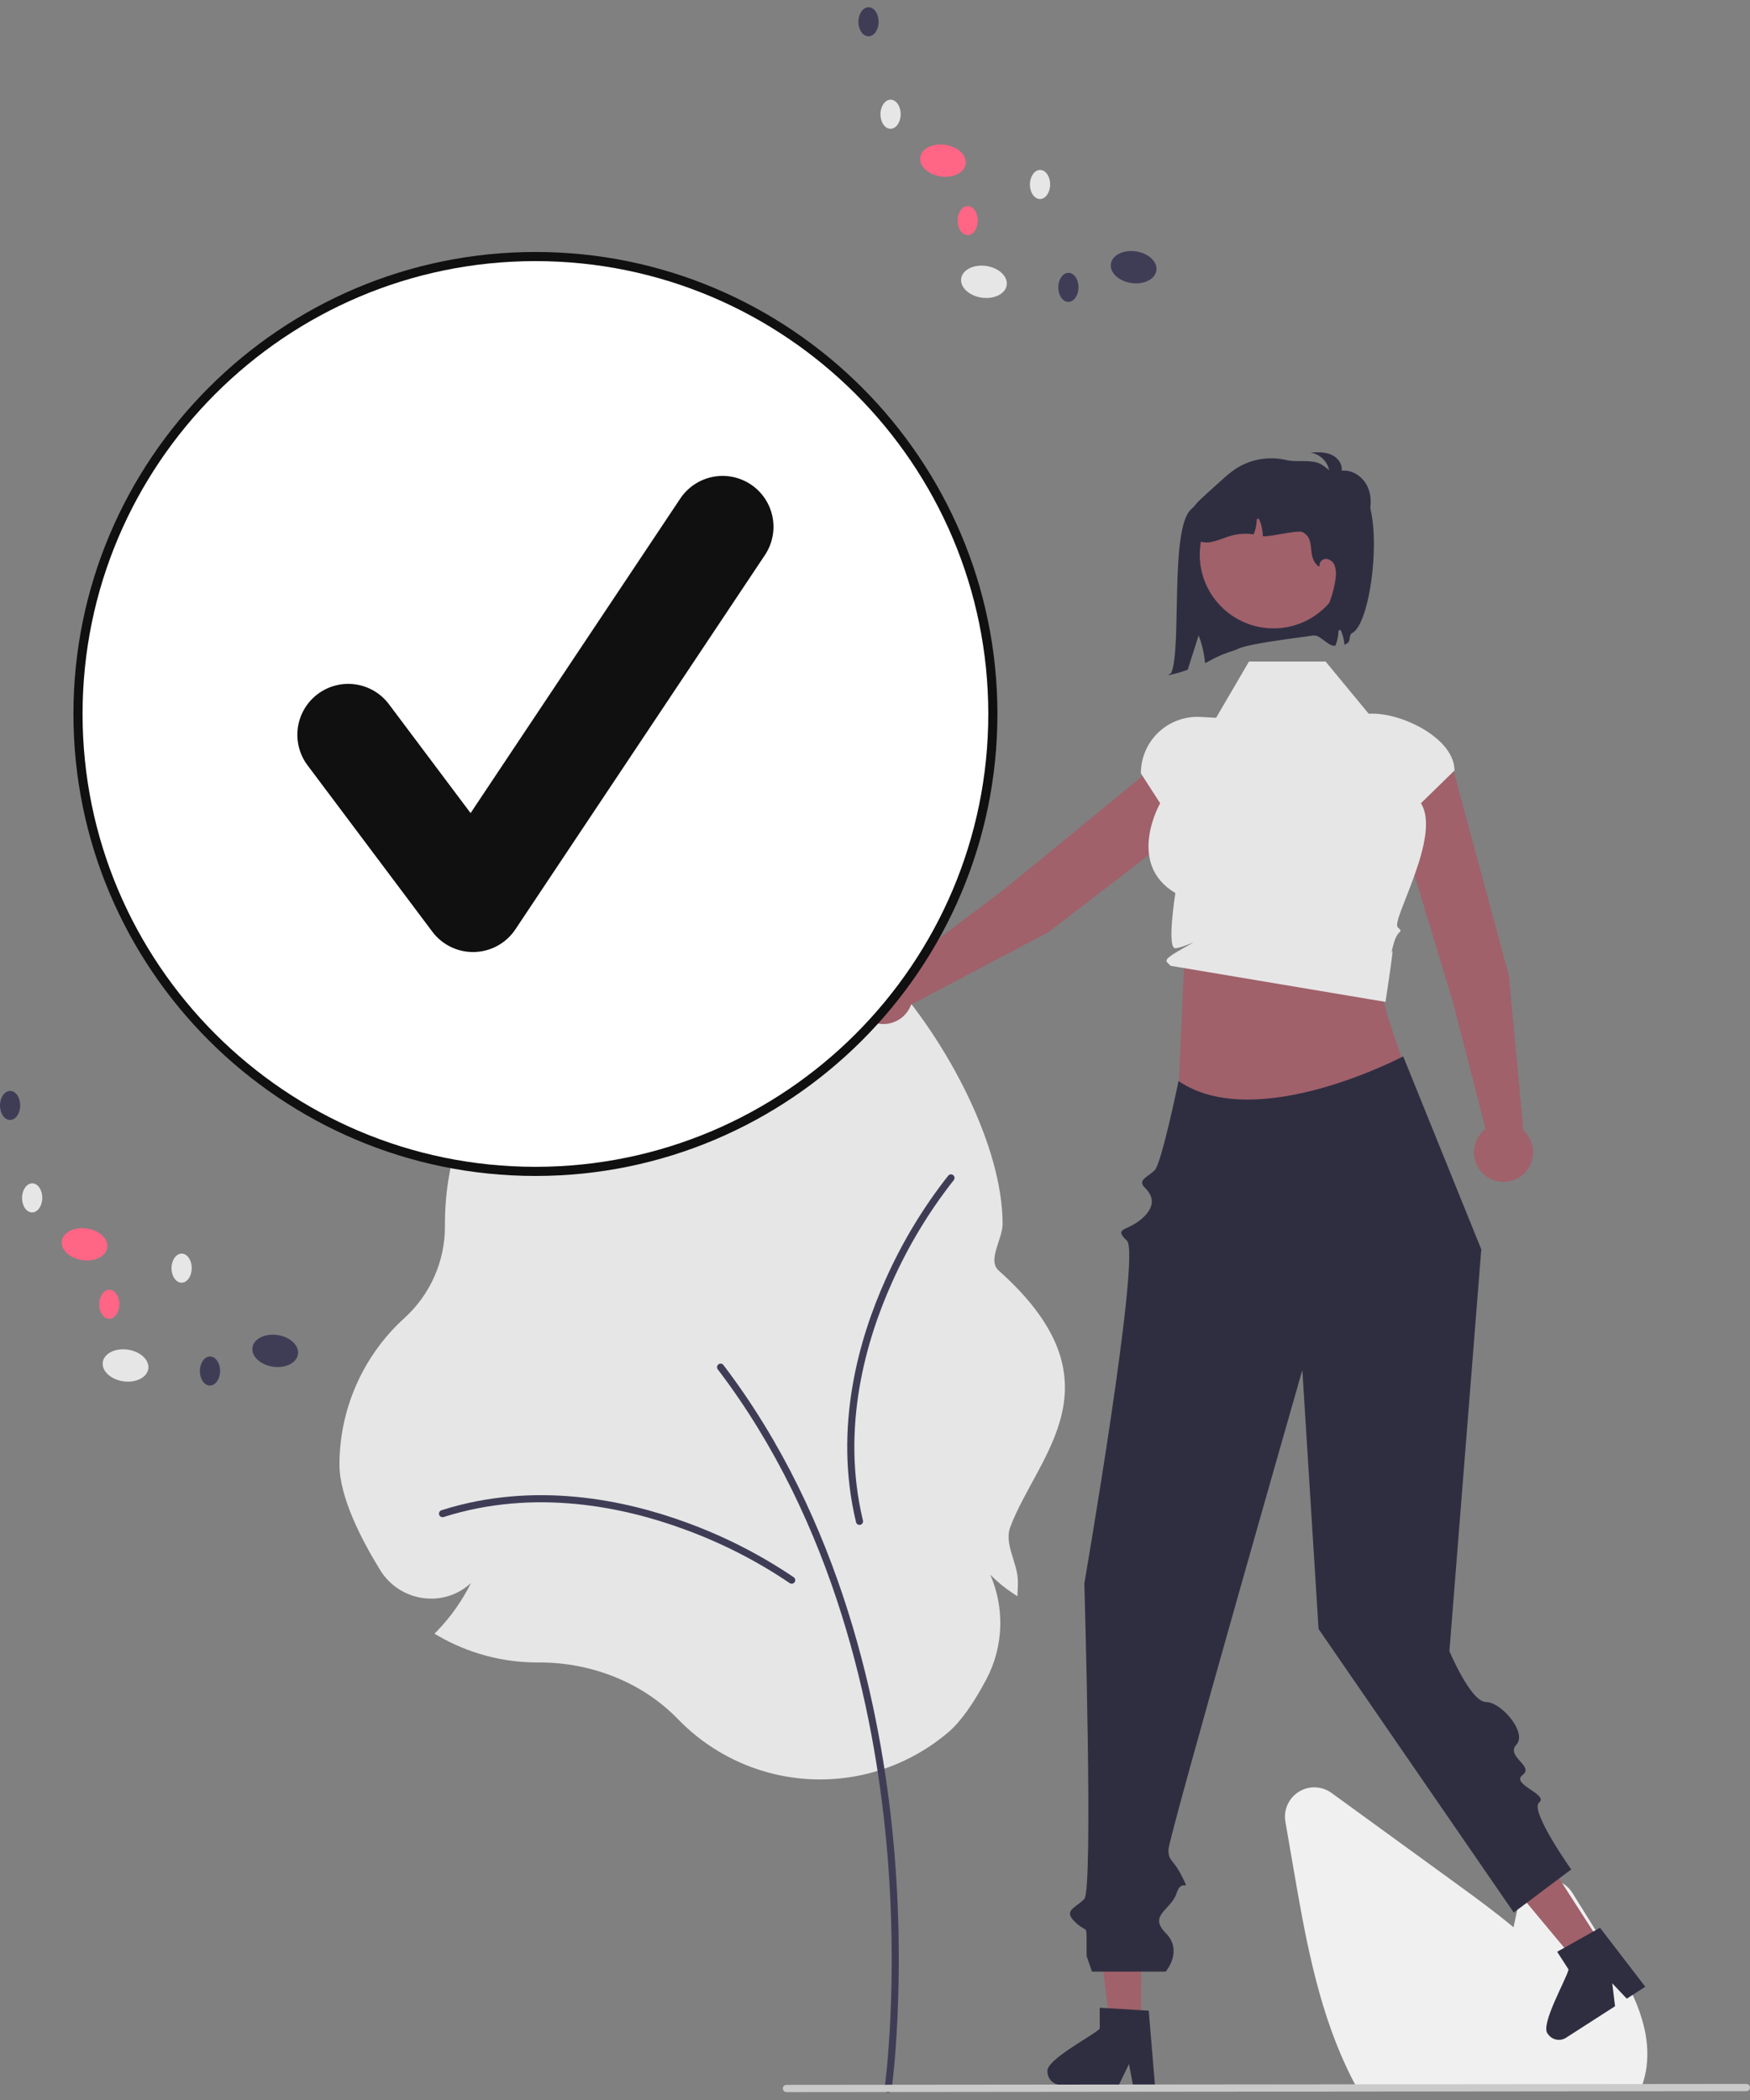 <svg width="200" height="240" viewBox="0 0 200 240" fill="none" xmlns="http://www.w3.org/2000/svg">
<rect x="0" y="0" width="200" height="240" fill="#808080" stroke="none"/>
<g clip-path="url(#clip0_1434_31548)">
<path d="M77.462 196.452C73.482 192.348 67.715 189.994 61.64 189.994L61.405 189.995C57.404 189.996 53.473 188.935 50.016 186.919L49.656 186.709L49.946 186.411C51.515 184.788 52.824 182.933 53.829 180.912C53.116 181.578 52.264 182.078 51.336 182.378C50.407 182.678 49.423 182.771 48.455 182.649C47.433 182.527 46.452 182.175 45.585 181.62C44.718 181.064 43.988 180.32 43.45 179.442C41.326 175.997 38.795 171.108 38.795 167.384C38.798 164.236 39.457 161.123 40.73 158.244C42.003 155.365 43.862 152.782 46.188 150.662C47.661 149.334 48.837 147.71 49.641 145.897C50.444 144.084 50.856 142.122 50.85 140.139L50.849 139.857C50.849 137.246 51.167 134.645 51.799 132.112L51.863 131.856L52.126 131.866C53.823 131.923 55.522 131.781 57.185 131.442C55.625 131.25 54.098 130.844 52.648 130.235L52.365 130.12L52.461 129.83C59.085 125.729 74.037 127.853 82.715 107.997C89.752 91.896 114.582 122.289 114.582 139.857C114.582 141.65 112.808 144.018 114.136 145.203C128.492 158.011 118.586 166.236 115.463 174.511C114.722 176.475 116.329 178.63 116.329 180.755C116.329 181.115 116.32 181.487 116.302 181.861L116.274 182.435L115.795 182.116C114.848 181.496 113.971 180.776 113.177 179.968C114 181.863 114.388 183.918 114.312 185.983C114.237 188.047 113.699 190.068 112.739 191.897C111.234 194.737 109.779 196.77 108.413 197.939C104.037 201.684 98.395 203.616 92.642 203.339C86.889 203.063 81.459 200.599 77.462 196.452H77.462Z" fill="#E6E6E6"/>
<path d="M101.497 239.172C101.595 239.172 101.689 239.137 101.763 239.072C101.837 239.008 101.885 238.92 101.899 238.823C101.916 238.701 103.609 226.497 102.089 210.278C100.685 195.299 96.178 173.724 82.677 156.004C82.644 155.962 82.604 155.926 82.558 155.899C82.512 155.872 82.46 155.855 82.408 155.847C82.355 155.84 82.301 155.844 82.249 155.857C82.197 155.871 82.149 155.895 82.106 155.927C82.064 155.959 82.028 156 82.001 156.046C81.975 156.092 81.957 156.143 81.95 156.196C81.943 156.249 81.946 156.303 81.96 156.355C81.974 156.406 81.997 156.455 82.03 156.497C95.415 174.064 99.886 195.48 101.279 210.354C102.79 226.479 101.111 238.588 101.094 238.708C101.086 238.766 101.09 238.825 101.107 238.881C101.123 238.936 101.152 238.988 101.19 239.032C101.228 239.076 101.275 239.111 101.328 239.135C101.381 239.16 101.439 239.172 101.497 239.172V239.172Z" fill="#3F3D56"/>
<path d="M90.48 180.998C90.565 180.998 90.649 180.971 90.719 180.92C90.788 180.87 90.84 180.799 90.867 180.717C90.893 180.635 90.893 180.547 90.867 180.466C90.84 180.384 90.788 180.313 90.719 180.262C86.872 177.658 82.716 175.543 78.346 173.964C71.52 171.465 61.14 169.199 50.454 172.6C50.403 172.617 50.356 172.643 50.315 172.677C50.274 172.711 50.24 172.754 50.216 172.801C50.191 172.848 50.176 172.9 50.171 172.954C50.167 173.007 50.173 173.061 50.189 173.112C50.205 173.162 50.231 173.21 50.266 173.251C50.3 173.291 50.343 173.325 50.39 173.35C50.438 173.374 50.49 173.389 50.543 173.393C50.596 173.398 50.65 173.392 50.701 173.375C61.168 170.044 71.36 172.272 78.067 174.728C82.366 176.279 86.455 178.359 90.241 180.92C90.31 180.971 90.394 180.998 90.48 180.998Z" fill="#3F3D56"/>
<path d="M109.09 134.646C109.096 134.561 109.075 134.475 109.029 134.402C108.984 134.329 108.917 134.272 108.837 134.24C108.758 134.208 108.67 134.201 108.587 134.222C108.503 134.242 108.429 134.289 108.373 134.354C105.499 138.004 103.089 141.997 101.2 146.241C98.216 152.87 95.209 163.06 97.832 173.963C97.844 174.015 97.867 174.064 97.898 174.107C97.929 174.15 97.969 174.187 98.014 174.215C98.06 174.243 98.111 174.262 98.163 174.27C98.216 174.278 98.27 174.276 98.322 174.264C98.374 174.251 98.423 174.229 98.466 174.197C98.509 174.166 98.546 174.126 98.574 174.08C98.602 174.035 98.62 173.984 98.629 173.931C98.637 173.879 98.635 173.825 98.622 173.773C96.053 163.093 99.01 153.088 101.942 146.575C103.799 142.399 106.168 138.47 108.995 134.879C109.05 134.813 109.083 134.732 109.09 134.646Z" fill="#3F3D56"/>
<path d="M187.522 238.742H155.152L155.013 238.489C154.599 237.739 154.199 236.943 153.826 236.126C150.491 228.988 149.082 220.823 147.839 213.62L146.902 208.191C146.789 207.533 146.874 206.857 147.148 206.248C147.421 205.639 147.87 205.126 148.436 204.774C149.003 204.421 149.662 204.246 150.329 204.271C150.996 204.295 151.64 204.518 152.179 204.911C157.099 208.491 162.02 212.067 166.943 215.64C168.807 216.996 170.936 218.566 172.975 220.262C173.172 219.307 173.378 218.349 173.583 217.404C173.725 216.751 174.059 216.156 174.541 215.694C175.023 215.232 175.632 214.925 176.29 214.811C176.948 214.697 177.625 214.782 178.234 215.056C178.843 215.329 179.357 215.777 179.71 216.344L183.497 222.429C186.259 226.873 188.697 231.252 188.201 235.974C188.203 236.032 188.199 236.089 188.188 236.146C188.088 236.922 187.904 237.684 187.638 238.42L187.522 238.742Z" fill="#F0F0F0"/>
<path d="M172.441 111.482L166.194 88.359C165.926 87.38 165.285 86.546 164.407 86.036C163.53 85.526 162.487 85.381 161.504 85.633C160.996 85.764 160.519 85.996 160.104 86.317C159.688 86.638 159.342 87.04 159.087 87.498C158.831 87.957 158.672 88.463 158.619 88.985C158.565 89.507 158.619 90.035 158.776 90.536L166.002 114.356L169.782 129.015C169.232 129.435 168.824 130.015 168.614 130.675C168.404 131.336 168.403 132.044 168.61 132.705C168.818 133.366 169.223 133.948 169.772 134.37C170.321 134.793 170.987 135.036 171.679 135.067C172.371 135.097 173.056 134.915 173.641 134.543C174.225 134.171 174.681 133.628 174.946 132.988C175.211 132.348 175.273 131.642 175.123 130.966C174.973 130.289 174.619 129.676 174.108 129.208L172.441 111.482Z" fill="#A0616A"/>
<path d="M119.872 106.502L138.854 91.894C139.656 91.272 140.182 90.361 140.318 89.355C140.454 88.349 140.189 87.331 139.581 86.518C139.266 86.098 138.869 85.747 138.414 85.485C137.958 85.223 137.455 85.057 136.933 84.997C136.412 84.936 135.884 84.982 135.381 85.132C134.878 85.282 134.41 85.534 134.008 85.87L114.756 101.649L102.653 110.744C102.054 110.395 101.363 110.24 100.673 110.298C99.982 110.357 99.327 110.627 98.795 111.071C98.263 111.515 97.881 112.112 97.701 112.781C97.52 113.449 97.55 114.158 97.786 114.809C98.022 115.46 98.452 116.023 99.019 116.421C99.586 116.819 100.262 117.033 100.955 117.034C101.647 117.034 102.324 116.822 102.891 116.425C103.459 116.028 103.891 115.466 104.128 114.815L119.872 106.502Z" fill="#A0616A"/>
<path d="M135.343 109.859L134.506 128.546L160.777 122.836C158.541 115.327 157.02 114.047 158.7 108.821L135.343 109.859Z" fill="#A0616A"/>
<path d="M151.496 75.603H142.742L138.983 82.035L137.192 81.936C136.316 81.888 135.439 82.019 134.615 82.321C133.791 82.623 133.038 83.09 132.4 83.693C131.763 84.296 131.256 85.022 130.909 85.828C130.562 86.634 130.383 87.502 130.383 88.38L132.59 91.801C132.59 91.801 128.643 98.68 134.328 102.064C134.328 102.064 133.314 108.44 134.328 108.371C135.343 108.303 137.678 107.005 135.343 108.303C133.007 109.6 133.181 109.775 133.483 110.077L133.785 110.379L158.346 114.503C158.346 114.503 159.065 109.742 159.142 108.892C159.22 108.043 158.7 110.119 159.22 108.043C159.739 105.967 160.517 106.745 159.739 105.967C158.96 105.188 164.783 95.542 162.391 91.801L166.227 88.059C166.227 84.47 160.463 81.56 156.873 81.56H156.414L151.496 75.603Z" fill="#E6E6E6"/>
<path d="M130.405 231.538H126.862L125.177 217.872L130.406 217.872L130.405 231.538Z" fill="#A0616A"/>
<path d="M119.712 236.765C119.713 237.162 119.871 237.542 120.152 237.823C120.432 238.104 120.812 238.263 121.209 238.265H127.879L128.085 237.837L129.029 235.891L129.394 237.837L129.475 238.265H131.99L131.954 237.834L131.284 229.79L130.406 229.736L126.615 229.511L125.683 229.455V231.856C124.976 232.608 119.43 235.45 119.712 236.765Z" fill="#2F2E41"/>
<path d="M183.06 222.257L180.081 224.174L171.27 213.593L175.667 210.764L183.06 222.257Z" fill="#A0616A"/>
<path d="M176.895 232.439C177.112 232.772 177.45 233.006 177.838 233.091C178.226 233.176 178.631 233.104 178.966 232.891L184.576 229.283L184.518 228.811L184.258 226.663L185.618 228.103L185.918 228.419L188.034 227.058L187.77 226.715L182.854 220.312L182.087 220.742L178.777 222.604L177.962 223.06L179.262 225.08C179.074 226.095 175.947 231.486 176.895 232.439Z" fill="#2F2E41"/>
<path d="M199.588 238.991L89.88 239.098C89.77 239.097 89.666 239.054 89.588 238.976C89.511 238.898 89.468 238.793 89.468 238.684C89.468 238.574 89.511 238.469 89.588 238.392C89.666 238.314 89.77 238.27 89.88 238.27L199.588 238.163C199.697 238.163 199.802 238.207 199.879 238.285C199.957 238.362 200 238.467 200 238.577C200 238.686 199.957 238.791 199.879 238.869C199.802 238.947 199.697 238.99 199.588 238.991Z" fill="#CACACA"/>
<path d="M160.365 120.726C160.365 120.726 143.572 129.608 134.69 123.548C134.69 123.548 132.747 132.958 131.968 133.737C131.19 134.515 129.949 134.855 130.829 135.723C131.709 136.592 132.198 137.765 130.526 139.254C128.854 140.744 127.186 140.272 128.799 141.806C130.411 143.34 123.923 180.972 123.923 180.972C123.923 180.972 124.961 215.968 123.923 217.027C122.885 218.085 121.497 218.322 122.84 219.631C124.182 220.94 124.182 219.925 124.182 221.73V223.535L124.797 225.329H133.223C133.223 225.329 135.257 222.967 133.223 220.915C131.19 218.864 133.842 218.302 134.462 216.377C135.083 214.451 136.121 216.528 135.083 214.451C134.045 212.375 133.546 212.77 133.536 211.405C133.525 210.039 148.838 156.576 148.838 156.576L150.692 186.167L173.001 218.575L179.567 213.65C179.567 213.65 174.786 206.92 175.904 205.995C177.022 205.07 172.609 203.909 174.001 202.866C175.392 201.822 172.043 200.77 173.305 199.387C174.567 198.003 171.566 194.516 169.826 194.516C168.087 194.516 165.646 188.704 165.646 188.704L169.29 142.786L160.365 120.726Z" fill="#2F2E41"/>
<path d="M142.566 56.714C142.447 56.87 141.501 56.786 140.362 56.62C138.111 56.291 137.804 56.682 136.121 58.212C133.683 60.43 135.069 73.955 133.871 76.886L133.484 77.171C134.252 77.024 135.006 76.813 135.738 76.54C136.152 75.235 136.567 73.926 136.984 72.622C137.378 73.636 137.626 74.702 137.72 75.787C138.3 75.558 138.876 74.999 141.297 74.25C142.516 73.423 151.338 72.591 152.472 72.227C155.35 62.435 150.712 58.475 142.566 56.714Z" fill="#2F2E41"/>
<path d="M145.545 71.814C150.2 71.814 153.975 68.04 153.975 63.385C153.975 58.729 150.2 54.955 145.545 54.955C140.889 54.955 137.115 58.729 137.115 63.385C137.115 68.04 140.889 71.814 145.545 71.814Z" fill="#A0616A"/>
<path d="M150.852 55.971C150.377 55.901 149.919 55.741 149.504 55.499C149.299 55.375 149.132 55.195 149.024 54.981C148.915 54.767 148.869 54.526 148.891 54.287C148.995 53.688 149.672 53.33 150.279 53.367C150.883 53.454 151.457 53.686 151.952 54.044C151.897 53.465 151.65 52.921 151.249 52.5C150.849 52.078 150.318 51.804 149.743 51.72C150.541 51.677 151.371 51.639 152.109 51.946C152.847 52.253 153.462 53.013 153.329 53.801C154.569 53.641 155.793 54.506 156.305 55.647C156.817 56.788 156.716 58.129 156.306 59.311C156.266 59.492 156.187 59.662 156.075 59.81C155.963 59.958 155.821 60.08 155.658 60.168C155.24 60.326 154.791 60.061 154.429 59.799C152.539 58.43 150.819 56.842 149.305 55.066" fill="#2F2E41"/>
<path d="M154.527 72.347C154.17 72.515 154.356 73.141 154.078 73.421C153.957 73.54 153.812 73.631 153.652 73.686C153.611 73.164 153.489 72.651 153.292 72.165C153.255 72.077 153.196 71.978 153.102 71.986C152.993 71.999 152.965 72.142 152.962 72.248C152.94 72.776 152.823 73.296 152.617 73.782C152.614 73.787 152.612 73.795 152.609 73.8C152.529 73.798 152.446 73.795 152.368 73.793C151.766 73.769 150.432 72.222 150.136 72.747C151.179 70.896 152.451 68.114 152.645 65.999C152.713 65.556 152.68 65.104 152.549 64.675C152.481 64.462 152.353 64.273 152.181 64.13C152.008 63.988 151.798 63.898 151.576 63.871C151.466 63.866 151.357 63.885 151.256 63.927C151.155 63.969 151.064 64.033 150.99 64.115C150.917 64.196 150.862 64.293 150.83 64.398C150.798 64.503 150.789 64.613 150.805 64.722L150.655 64.701C149.258 63.564 150.463 61.589 148.838 60.808C148.288 60.543 144.919 61.428 144.325 61.273C144.312 60.647 144.184 60.028 143.948 59.448C143.912 59.36 143.852 59.261 143.759 59.269C143.65 59.282 143.621 59.425 143.619 59.531C143.597 60.059 143.48 60.579 143.274 61.065C142.45 60.948 141.612 60.992 140.805 61.195C140.094 61.382 139.42 61.704 138.706 61.875C138.353 61.983 137.982 62.018 137.615 61.978C137.248 61.938 136.894 61.823 136.573 61.641C135.667 61.034 135.508 59.69 135.96 58.698C136.287 58.062 136.729 57.492 137.263 57.016C137.67 56.622 138.093 56.243 138.516 55.864C138.895 55.524 139.274 55.184 139.653 54.844C140.13 54.395 140.638 53.981 141.174 53.603C142.029 53.043 142.99 52.663 143.997 52.487C145.005 52.311 146.037 52.343 147.032 52.581C148.226 52.867 149.822 52.464 150.914 53.022C151.485 53.315 152.749 54.439 153.25 54.839C154.532 55.859 153.665 55.028 155.067 55.617C158.411 57.024 156.932 71.215 154.527 72.347Z" fill="#2F2E41"/>
<path d="M61.191 133.874C90.064 133.874 113.469 110.468 113.469 81.596C113.469 52.724 90.064 29.319 61.191 29.319C32.319 29.319 8.914 52.724 8.914 81.596C8.914 110.468 32.319 133.874 61.191 133.874Z" fill="white"/>
<path d="M61.192 134.396C32.078 134.396 8.393 110.71 8.393 81.597C8.393 52.483 32.078 28.797 61.192 28.797C90.305 28.797 113.991 52.483 113.991 81.597C113.991 110.71 90.305 134.396 61.192 134.396ZM61.192 29.841C32.654 29.841 9.436 53.059 9.436 81.597C9.436 110.135 32.654 133.352 61.192 133.352C89.73 133.352 112.948 110.135 112.948 81.597C112.948 53.059 89.73 29.841 61.192 29.841Z" fill="#101010"/>
<path d="M54.06 108.805C53.157 108.805 52.267 108.594 51.459 108.191C50.652 107.787 49.95 107.2 49.408 106.478L35.146 87.462C34.688 86.851 34.355 86.156 34.165 85.416C33.976 84.676 33.934 83.906 34.042 83.15C34.15 82.394 34.406 81.667 34.795 81.01C35.184 80.353 35.699 79.779 36.31 79.321C36.92 78.862 37.616 78.529 38.355 78.34C39.095 78.15 39.865 78.108 40.621 78.216C41.377 78.324 42.104 78.58 42.761 78.969C43.418 79.358 43.992 79.873 44.45 80.484L53.781 92.924L77.746 56.977C78.602 55.695 79.932 54.805 81.444 54.503C82.956 54.201 84.526 54.512 85.808 55.367C87.091 56.222 87.982 57.552 88.285 59.064C88.588 60.575 88.278 62.145 87.423 63.429L58.899 106.215C58.383 106.989 57.689 107.628 56.875 108.078C56.062 108.528 55.152 108.777 54.222 108.803C54.168 108.804 54.114 108.805 54.06 108.805Z" fill="#101010"/>
<path d="M115.053 32.586C115.199 31.586 114.152 30.606 112.715 30.397C111.278 30.188 109.996 30.829 109.85 31.828C109.705 32.828 110.752 33.808 112.188 34.017C113.625 34.226 114.908 33.585 115.053 32.586Z" fill="#E6E6E6"/>
<path d="M132.159 30.916C132.304 29.917 131.257 28.937 129.82 28.728C128.384 28.519 127.101 29.16 126.956 30.159C126.81 31.159 127.857 32.138 129.294 32.347C130.731 32.556 132.013 31.916 132.159 30.916Z" fill="#3F3D56"/>
<path d="M110.369 18.737C110.514 17.737 109.467 16.758 108.03 16.549C106.594 16.34 105.311 16.98 105.166 17.98C105.02 18.979 106.067 19.959 107.504 20.168C108.941 20.377 110.223 19.736 110.369 18.737Z" fill="#FF6584"/>
<path d="M102.935 13.064C102.942 12.146 102.43 11.399 101.792 11.394C101.154 11.389 100.631 12.129 100.624 13.047C100.617 13.964 101.129 14.712 101.767 14.717C102.405 14.722 102.928 13.982 102.935 13.064Z" fill="#E6E6E6"/>
<path d="M100.415 2.498C100.422 1.581 99.91 0.833 99.272 0.828C98.633 0.823 98.11 1.563 98.103 2.481C98.096 3.398 98.608 4.146 99.247 4.151C99.885 4.156 100.408 3.416 100.415 2.498Z" fill="#3F3D56"/>
<path d="M120.016 21.093C120.023 20.176 119.512 19.428 118.873 19.423C118.235 19.418 117.712 20.158 117.705 21.076C117.698 21.994 118.21 22.741 118.848 22.746C119.486 22.751 120.009 22.011 120.016 21.093Z" fill="#E6E6E6"/>
<path d="M111.75 25.221C111.757 24.303 111.245 23.556 110.607 23.551C109.968 23.546 109.445 24.286 109.438 25.203C109.431 26.121 109.943 26.869 110.582 26.873C111.22 26.878 111.743 26.138 111.75 25.221Z" fill="#FF6584"/>
<path d="M123.258 32.849C123.265 31.931 122.753 31.183 122.114 31.179C121.476 31.174 120.953 31.914 120.946 32.831C120.939 33.749 121.451 34.497 122.089 34.501C122.728 34.506 123.251 33.766 123.258 32.849Z" fill="#3F3D56"/>
<path d="M16.95 156.432C17.095 155.433 16.048 154.453 14.611 154.244C13.175 154.035 11.892 154.676 11.747 155.675C11.601 156.675 12.648 157.654 14.085 157.863C15.522 158.072 16.804 157.432 16.95 156.432Z" fill="#E6E6E6"/>
<path d="M34.055 154.763C34.2 153.764 33.154 152.784 31.717 152.575C30.28 152.366 28.998 153.007 28.852 154.006C28.707 155.006 29.754 155.985 31.19 156.194C32.627 156.403 33.91 155.763 34.055 154.763Z" fill="#3F3D56"/>
<path d="M12.265 142.584C12.411 141.584 11.364 140.604 9.927 140.395C8.49 140.186 7.208 140.827 7.062 141.827C6.917 142.826 7.964 143.806 9.4 144.015C10.837 144.224 12.12 143.583 12.265 142.584Z" fill="#FF6584"/>
<path d="M4.832 136.911C4.839 135.993 4.327 135.245 3.689 135.241C3.05 135.236 2.527 135.976 2.52 136.893C2.513 137.811 3.025 138.559 3.664 138.563C4.302 138.568 4.825 137.828 4.832 136.911Z" fill="#E6E6E6"/>
<path d="M2.311 126.345C2.318 125.428 1.806 124.68 1.168 124.675C0.53 124.67 0.007 125.41 -0 126.328C-0.007 127.245 0.505 127.993 1.143 127.998C1.781 128.003 2.304 127.263 2.311 126.345Z" fill="#3F3D56"/>
<path d="M21.913 144.94C21.92 144.023 21.408 143.275 20.77 143.27C20.131 143.265 19.608 144.005 19.601 144.923C19.595 145.84 20.106 146.588 20.745 146.593C21.383 146.598 21.906 145.858 21.913 144.94Z" fill="#E6E6E6"/>
<path d="M13.646 149.068C13.653 148.15 13.141 147.402 12.503 147.397C11.865 147.393 11.342 148.132 11.335 149.05C11.328 149.968 11.84 150.715 12.478 150.72C13.116 150.725 13.639 149.985 13.646 149.068Z" fill="#FF6584"/>
<path d="M25.154 156.696C25.161 155.778 24.649 155.031 24.011 155.026C23.373 155.021 22.85 155.761 22.843 156.678C22.836 157.596 23.348 158.344 23.986 158.349C24.624 158.353 25.147 157.613 25.154 156.696Z" fill="#3F3D56"/>
</g>
<defs>
<clipPath id="clip0_1434_31548">
<rect width="200" height="238.344" fill="white" transform="translate(0 0.828)"/>
</clipPath>
</defs>
</svg>